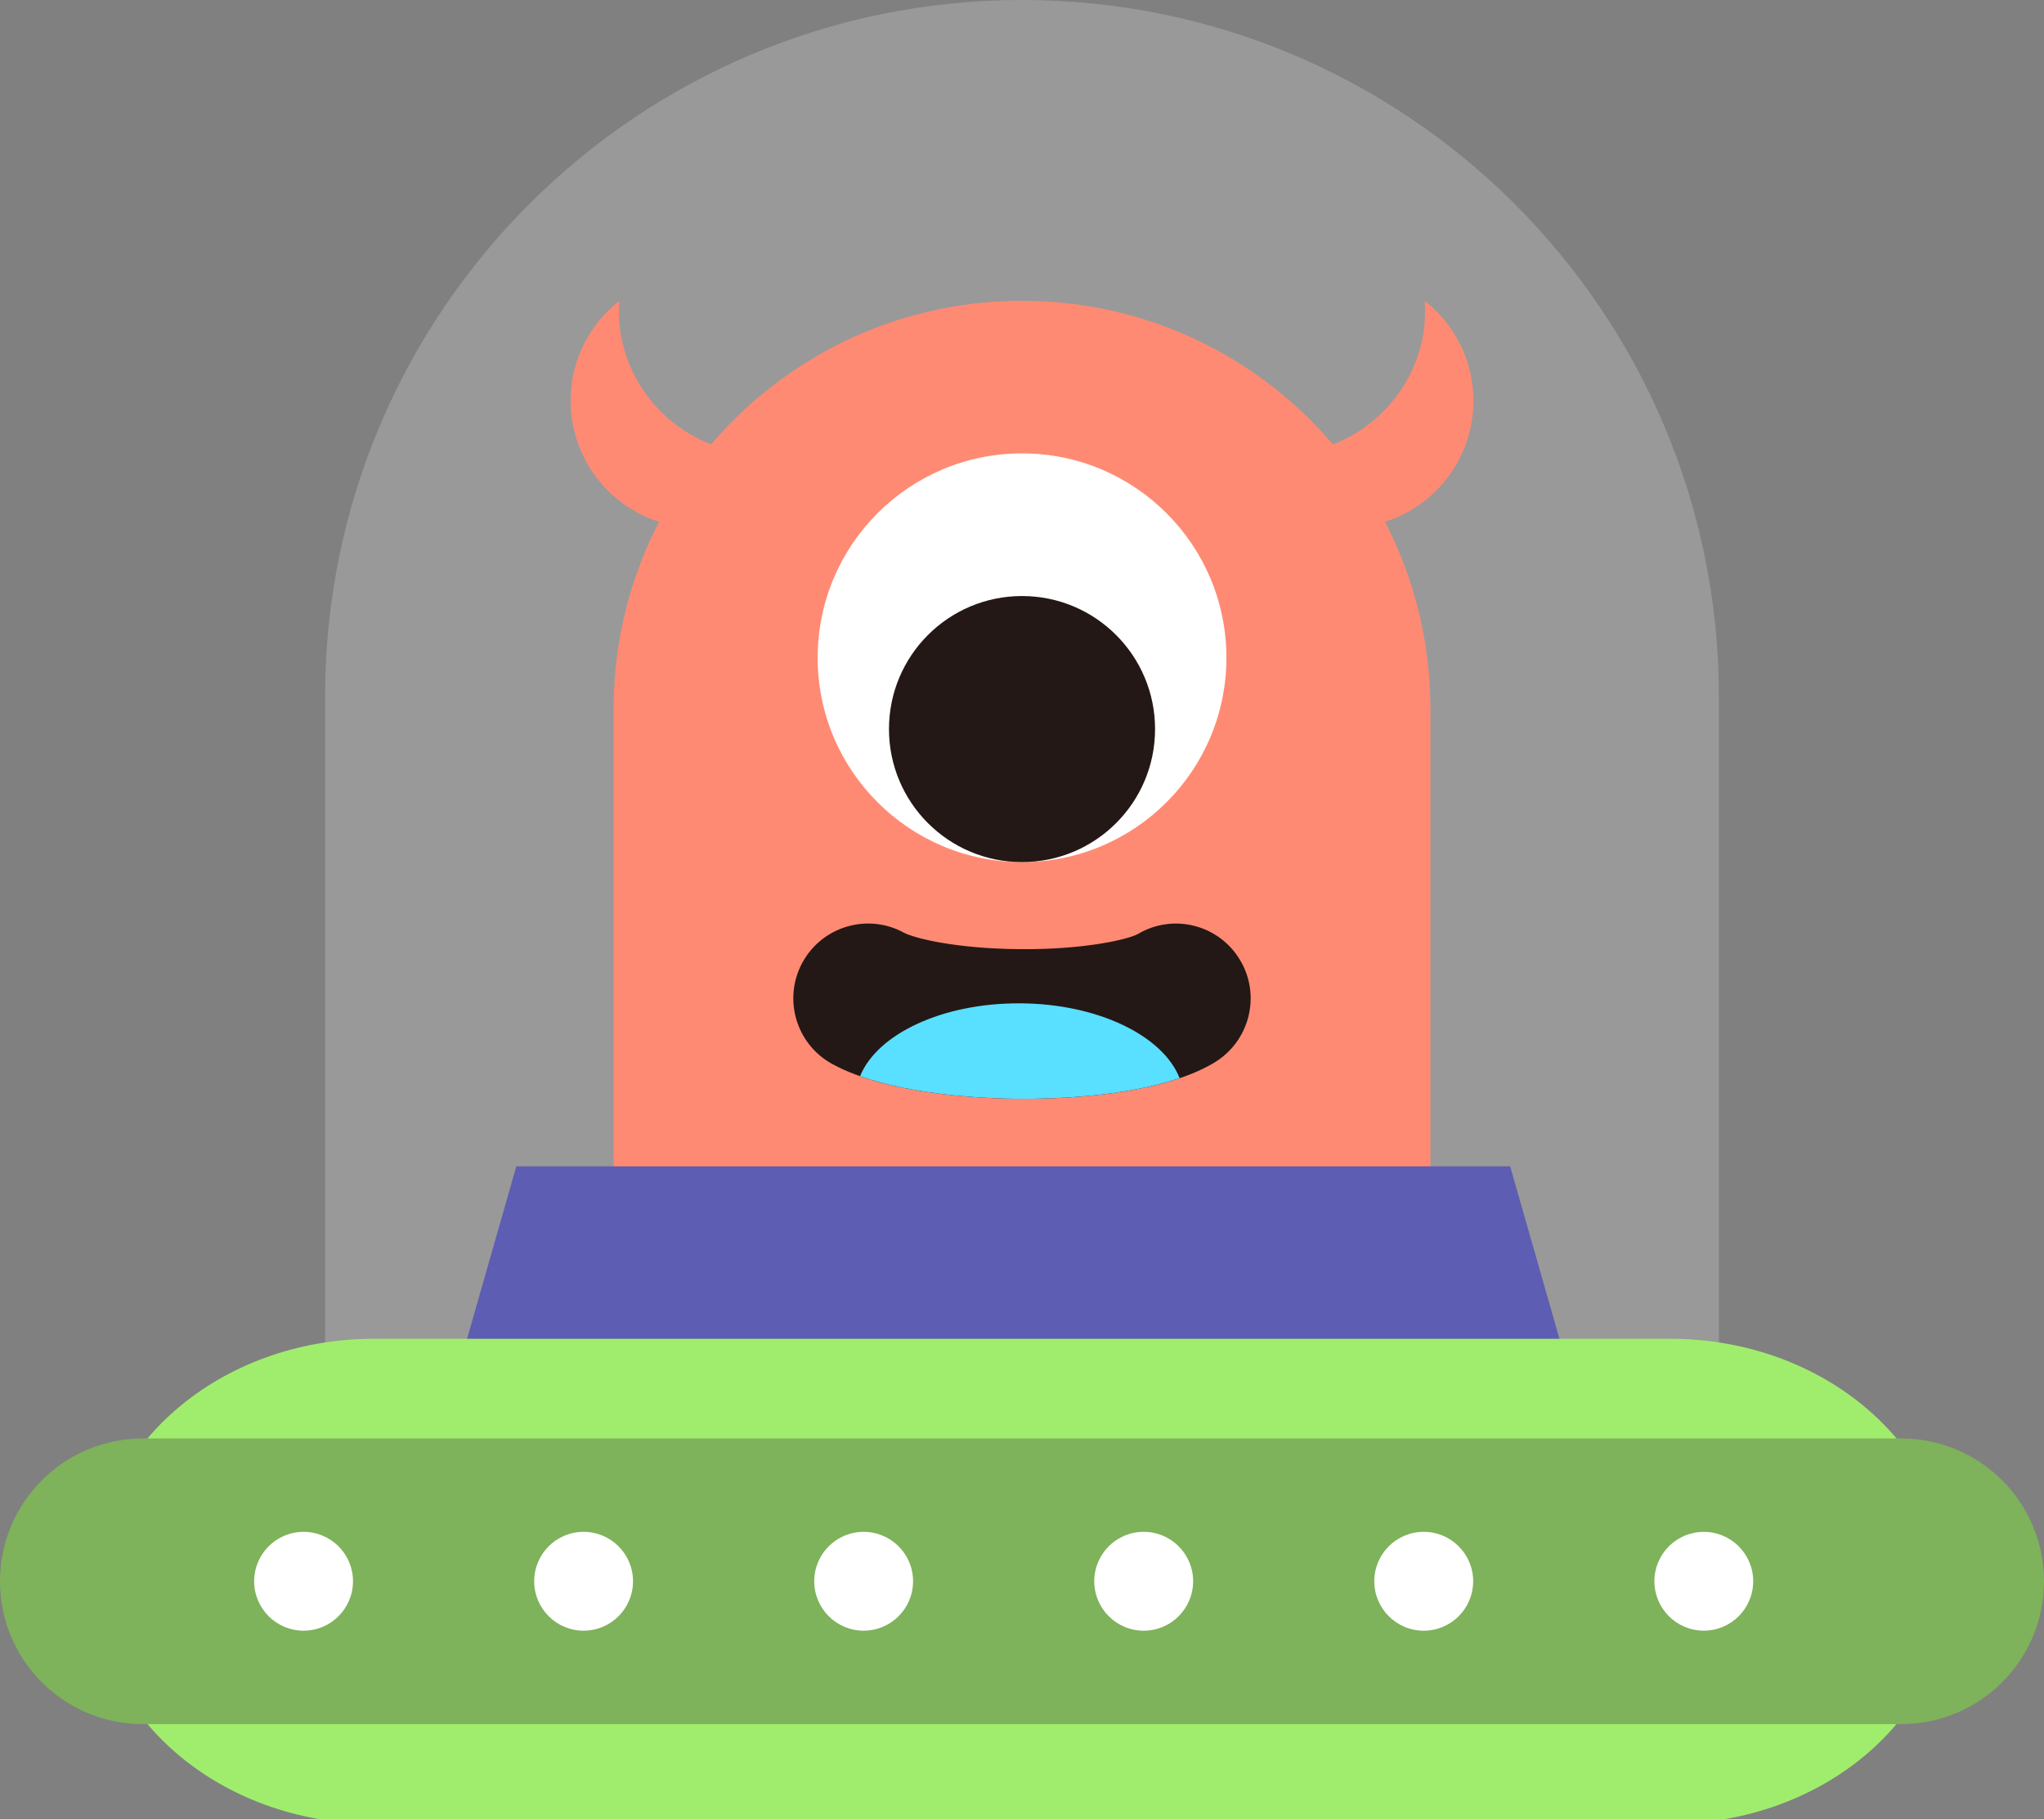 <?xml version="1.0" encoding="utf-8"?>
<!-- Generator: Adobe Illustrator 15.0.0, SVG Export Plug-In  -->
<!DOCTYPE svg PUBLIC "-//W3C//DTD SVG 1.1//EN" "http://www.w3.org/Graphics/SVG/1.1/DTD/svg11.dtd">
<svg version="1.1"
	 xmlns="http://www.w3.org/2000/svg" xmlns:xlink="http://www.w3.org/1999/xlink" xmlns:a="http://ns.adobe.com/AdobeSVGViewerExtensions/3.0/"
	 x="0px" y="0px" width="100px" height="89px" viewBox="0 0 100 89" overflow="visible" enable-background="new 0 0 100 89"
	 xml:space="preserve">
<rect x="0" y="0" width="100" height="89" fill="#808080" stroke="none"/>
<defs>
</defs>
<path opacity="0.2" fill="#FFFFFF" d="M84.095,68.694V34.094C84.095,15.264,68.832,0,50,0C31.17,0,15.905,15.264,15.905,34.094
	v34.601H84.095z"/>
<path fill="#FF8A73" d="M69.982,69.178c0,11.036-8.945,19.979-19.982,19.979l0,0c-11.035,0-19.979-8.943-19.979-19.979V34.7
	c0-11.035,8.944-19.982,19.979-19.982l0,0c11.037,0,19.982,8.947,19.982,19.982V69.178z"/>
<path fill="#231815" d="M49.887,53.764c-1.839-0.012-6.417-0.201-9.165-1.702c-1.776-0.968-2.429-3.188-1.465-4.967
	c0.97-1.775,3.193-2.428,4.965-1.461c0.468,0.254,2.479,0.785,5.712,0.807c3.217,0.022,5.273-0.496,5.719-0.732
	c1.734-1.041,3.977-0.474,5.014,1.262c1.041,1.735,0.469,3.983-1.266,5.025C56.679,53.627,51.84,53.775,49.887,53.764"/>
<path fill="#59DFFF" d="M42.077,52.655c2.716,0.96,6.25,1.097,7.81,1.108c1.595,0.007,5.106-0.088,7.825-1.01
	c-0.812-2.074-3.988-3.641-7.795-3.662C46.111,49.068,42.915,50.592,42.077,52.655"/>
<circle fill="#FFFFFF" cx="50.002" cy="32.182" r="9.999"/>
<circle fill="#231815" cx="50.001" cy="35.672" r="6.509"/>
<path fill="#FF8A73" d="M39.047,22.022c-3.811,0.932-7.656-1.403-8.586-5.216c-0.173-0.704-0.199-1.402-0.159-2.089
	c-1.859,1.463-2.806,3.914-2.208,6.362c0.816,3.34,4.186,5.386,7.524,4.57c2.115-0.517,3.702-2.058,4.385-3.966
	C39.69,21.81,39.384,21.939,39.047,22.022z"/>
<path fill="#FF8A73" d="M69.701,14.718c0.039,0.687,0.014,1.385-0.159,2.089c-0.931,3.812-4.775,6.147-8.587,5.216
	c-0.336-0.083-0.642-0.213-0.953-0.338c0.681,1.908,2.268,3.449,4.383,3.966c3.339,0.815,6.709-1.23,7.524-4.57
	C72.505,18.632,71.56,16.181,69.701,14.718z"/>
<polygon fill="#5D5DB3" points="77.521,69.796 21.624,69.796 25.259,57.068 73.883,57.068 "/>
<path fill="#A0ED6E" d="M95.413,77.368c0,6.551-6.135,11.864-13.703,11.864H18.292c-7.567,0-13.705-5.313-13.705-11.864l0,0
	c0-6.553,6.137-11.864,13.705-11.864h63.417C89.278,65.504,95.413,70.815,95.413,77.368L95.413,77.368z"/>
<path fill="#7EB25B" d="M100,77.371c0,3.857-3.127,6.986-6.988,6.986H6.986C3.127,84.357,0,81.229,0,77.371l0,0
	c0-3.859,3.127-6.989,6.986-6.989h86.025C96.873,70.382,100,73.512,100,77.371L100,77.371z"/>
<circle fill="#FFFFFF" cx="14.852" cy="77.368" r="2.418"/>
<circle fill="#FFFFFF" cx="28.552" cy="77.368" r="2.418"/>
<circle fill="#FFFFFF" cx="42.253" cy="77.368" r="2.418"/>
<circle fill="#FFFFFF" cx="55.954" cy="77.368" r="2.419"/>
<circle fill="#FFFFFF" cx="69.654" cy="77.368" r="2.419"/>
<circle fill="#FFFFFF" cx="83.356" cy="77.368" r="2.417"/>
</svg>
